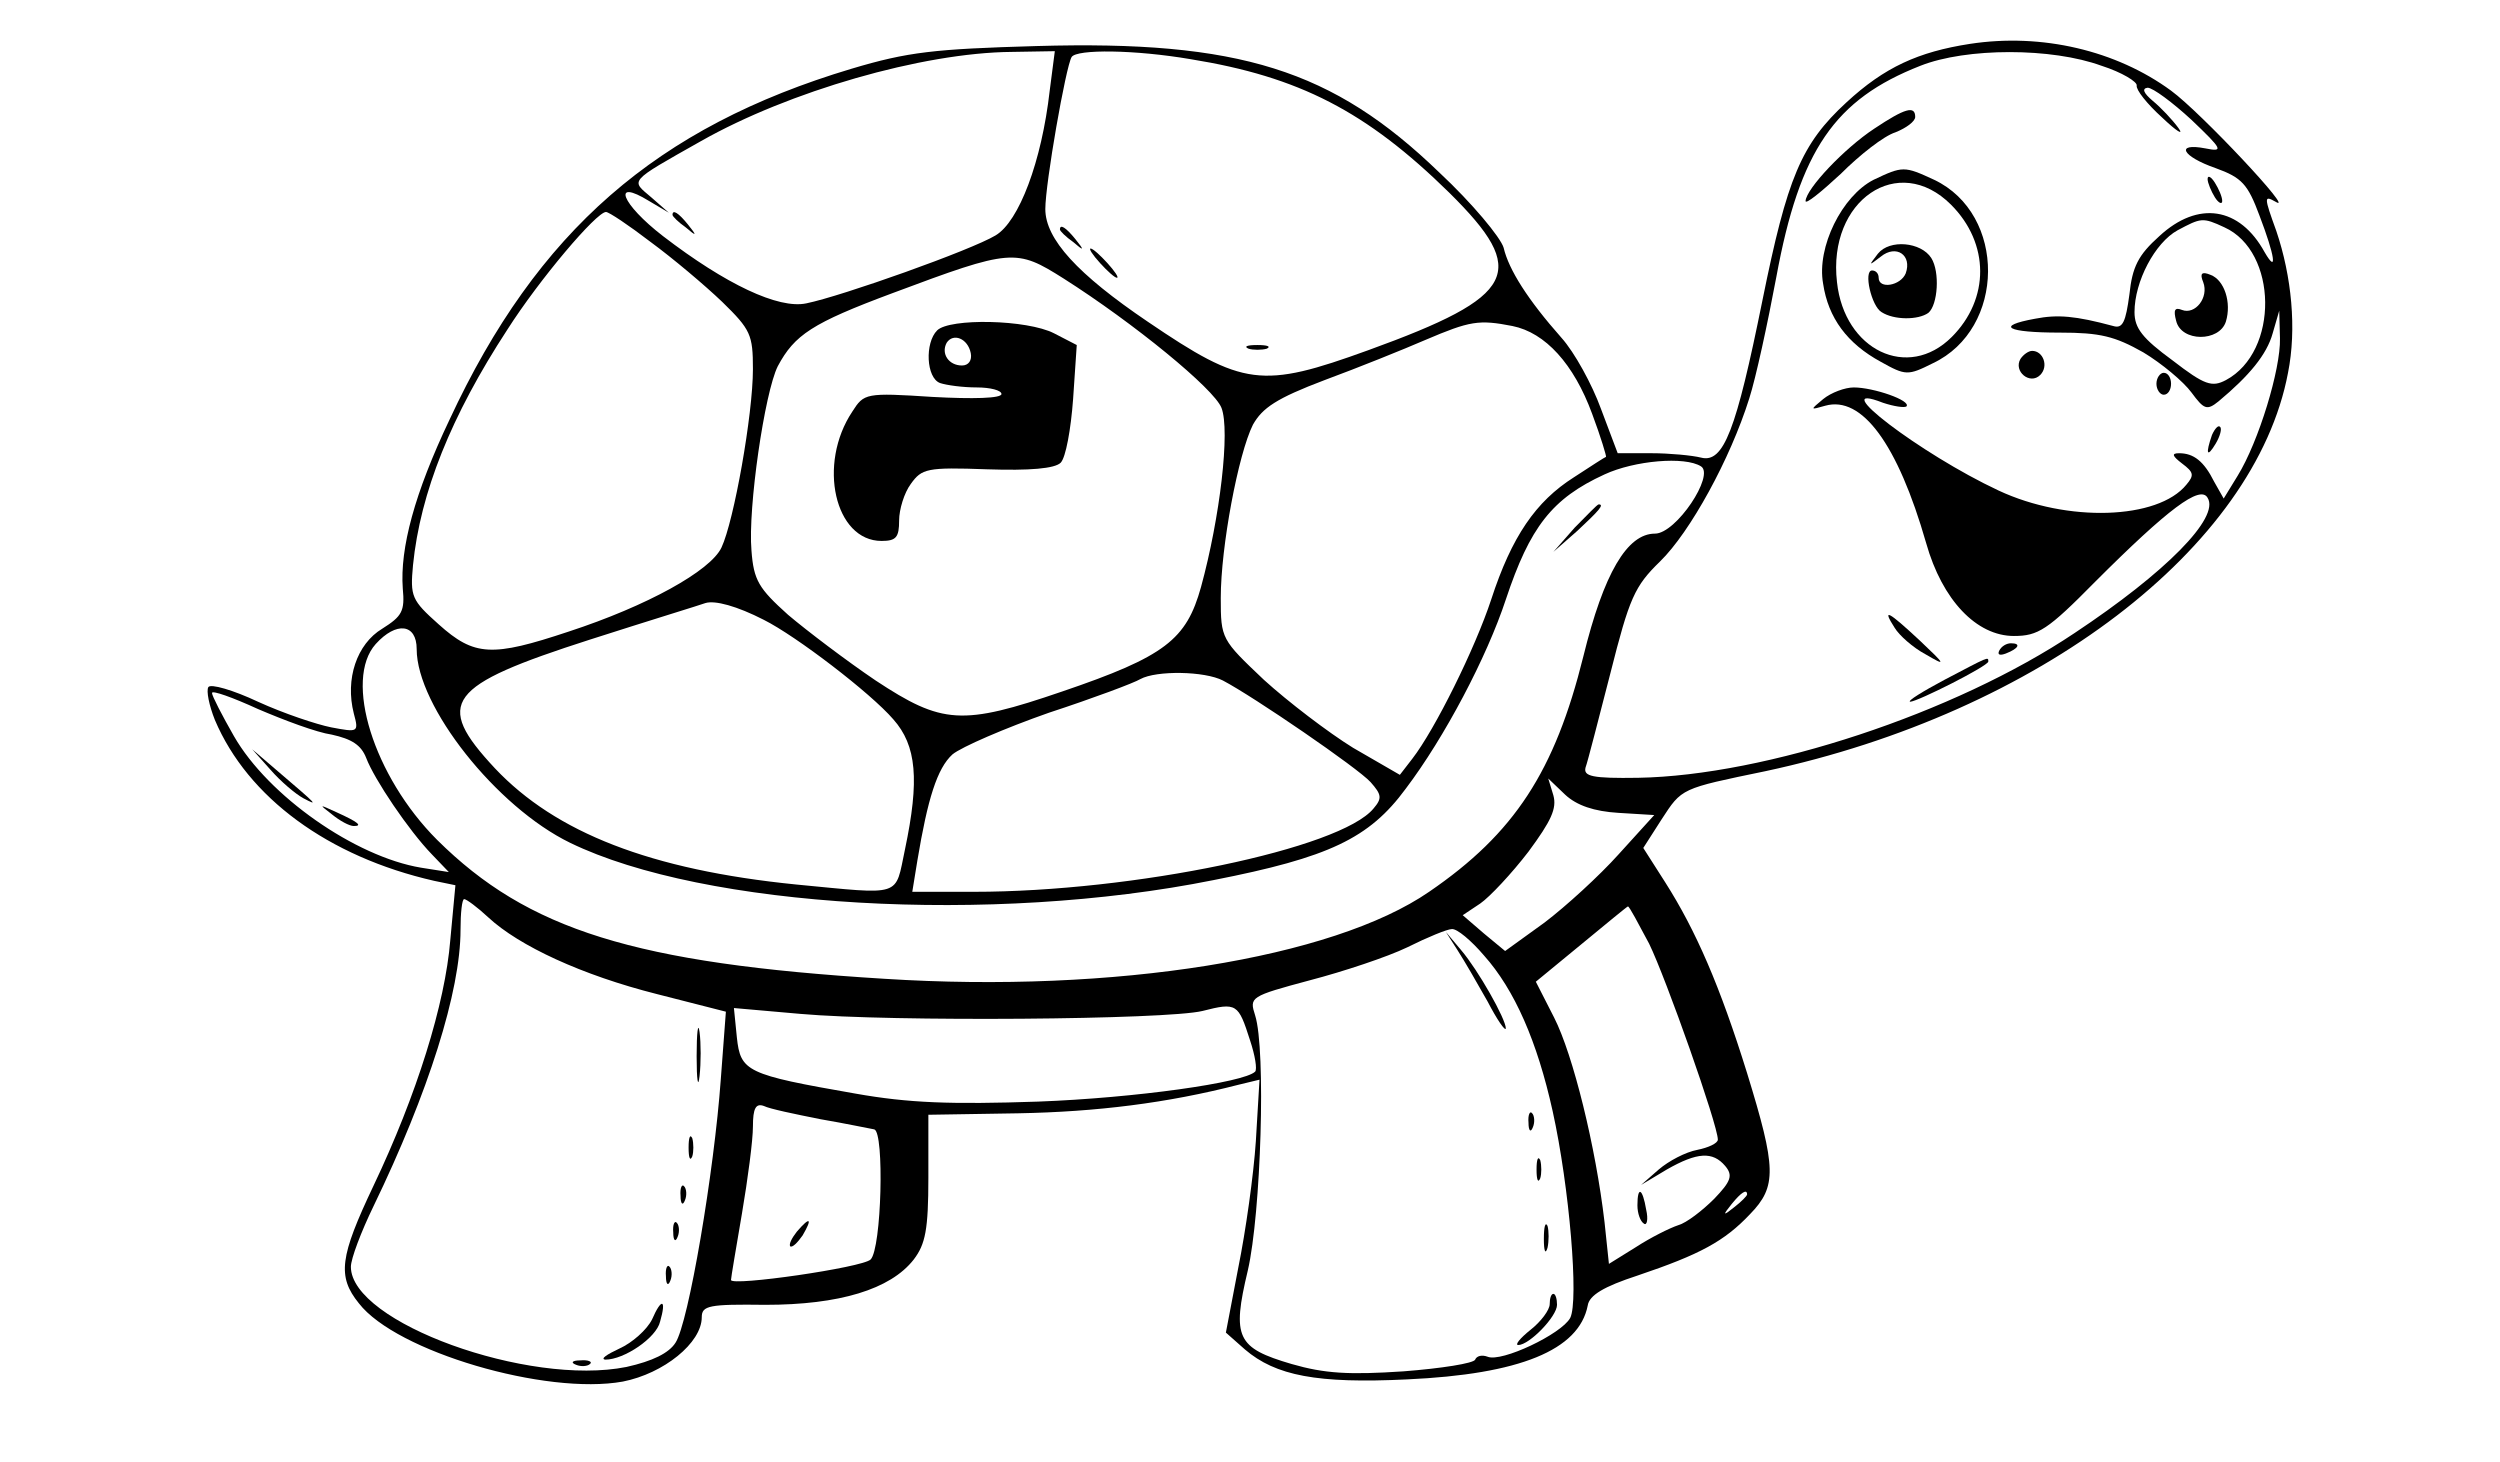 <?xml version="1.0" standalone="no"?>
<!DOCTYPE svg PUBLIC "-//W3C//DTD SVG 20010904//EN"
 "http://www.w3.org/TR/2001/REC-SVG-20010904/DTD/svg10.dtd">
<svg version="1.0" xmlns="http://www.w3.org/2000/svg"
 width="342pt" height="200pt" viewBox="0 0 342 200"
 preserveAspectRatio="xMidYMid meet">

<g transform="translate(0,200) scale(0.1,-0.1)"
fill="#000000" stroke="none">
<path d="M2695 1940 c-71 -11 -117 -32 -169 -80 -62 -57 -81 -103 -115 -271
-36 -178 -53 -223 -84 -215 -12 3 -43 6 -68 6 l-46 0 -23 61 c-12 33 -36 77
-54 97 -46 52 -72 93 -79 123 -4 14 -43 61 -88 103 -146 141 -274 181 -551
173 -140 -4 -176 -8 -253 -31 -267 -80 -430 -222 -550 -480 -48 -101 -68 -176
-64 -231 3 -31 -1 -38 -28 -55 -35 -21 -51 -69 -39 -116 7 -26 6 -26 -31 -19
-20 4 -65 19 -100 35 -34 16 -65 25 -68 20 -3 -5 1 -25 9 -45 45 -106 155
-187 300 -220 l29 -6 -7 -75 c-7 -87 -46 -212 -105 -336 -46 -97 -50 -124 -20
-161 51 -66 256 -126 361 -107 56 11 108 53 108 88 0 16 10 18 87 17 101 0
171 21 203 62 16 21 20 41 20 112 l0 86 123 2 c107 2 204 14 301 39 l29 7 -5
-84 c-3 -46 -14 -124 -24 -173 l-17 -89 26 -23 c42 -36 99 -47 222 -41 154 7
235 40 247 101 2 14 22 26 68 41 86 29 119 47 154 84 37 38 36 63 -4 193 -37
119 -70 195 -112 261 l-30 47 25 39 c28 43 26 42 142 66 374 80 670 306 715
545 12 60 5 132 -16 194 -17 47 -17 49 -1 40 29 -18 -102 122 -143 152 -75 55
-177 79 -275 64z m-1259 -64 c-11 -97 -42 -179 -74 -198 -33 -20 -210 -83
-259 -93 -38 -8 -110 26 -196 92 -57 44 -71 80 -19 48 l27 -16 -24 21 c-28 24
-33 20 68 77 120 68 303 121 425 122 l59 1 -7 -54z m193 43 c148 -24 240 -71
354 -183 109 -108 93 -141 -111 -215 -146 -53 -171 -50 -302 39 -96 65 -140
113 -140 154 0 35 28 195 36 208 7 11 87 10 163 -3z m1246 -9 c28 -9 49 -22
48 -27 -1 -6 14 -25 35 -44 20 -19 30 -25 22 -14 -8 11 -24 28 -35 37 -13 11
-15 17 -7 18 7 0 34 -20 60 -44 43 -41 44 -44 19 -39 -42 8 -32 -11 14 -27 36
-13 44 -22 60 -65 21 -55 25 -81 7 -50 -34 62 -91 71 -144 22 -29 -26 -37 -42
-41 -80 -5 -37 -9 -47 -22 -43 -52 14 -76 16 -107 10 -55 -10 -39 -19 34 -19
55 0 75 -5 114 -27 25 -15 55 -40 66 -55 17 -23 21 -25 37 -12 42 35 66 64 74
93 l9 31 1 -38 c1 -42 -29 -141 -58 -188 l-19 -31 -13 23 c-14 28 -28 39 -48
39 -11 0 -9 -4 4 -14 16 -12 17 -16 6 -29 -39 -48 -163 -52 -257 -8 -107 50
-240 152 -158 120 15 -5 29 -7 32 -5 7 8 -45 26 -72 26 -12 0 -31 -7 -42 -16
-18 -15 -18 -15 3 -9 50 14 99 -52 138 -188 22 -78 69 -127 120 -127 33 0 46
8 111 74 100 100 144 133 154 115 17 -27 -57 -102 -182 -185 -164 -110 -423
-195 -597 -198 -63 -1 -75 2 -72 14 3 8 18 67 34 129 26 103 33 119 68 153 41
40 96 140 122 223 9 28 25 102 37 166 32 174 80 243 197 289 63 25 180 25 248
0z m-1985 -241 c30 -22 74 -59 98 -82 39 -38 42 -45 42 -92 0 -62 -26 -208
-43 -244 -15 -32 -102 -80 -209 -115 -105 -35 -129 -34 -178 10 -37 33 -39 38
-35 81 10 99 52 204 129 322 44 69 122 161 135 161 4 0 31 -18 61 -41z m2153
20 c73 -33 75 -170 2 -209 -19 -10 -29 -7 -73 27 -41 30 -52 44 -52 66 0 42
28 95 59 112 32 17 34 18 64 4z m-1588 -70 c96 -61 206 -151 216 -177 12 -31
-2 -150 -28 -245 -20 -72 -49 -95 -190 -143 -137 -47 -164 -45 -255 15 -40 27
-94 68 -120 90 -40 36 -47 47 -50 88 -5 58 18 216 36 252 23 43 47 59 157 100
163 61 169 61 234 20z m614 -65 c45 -9 84 -52 109 -120 12 -32 20 -59 19 -59
-1 0 -21 -13 -44 -28 -52 -33 -85 -81 -113 -167 -22 -67 -77 -178 -108 -218
l-17 -22 -64 37 c-34 21 -89 63 -122 93 -58 55 -59 56 -59 112 0 70 24 197 44
237 13 23 32 36 98 61 46 17 108 42 138 55 61 26 73 28 119 19z m258 -192 c19
-12 -34 -92 -63 -92 -38 0 -70 -54 -98 -168 -39 -157 -94 -242 -211 -322 -132
-91 -431 -139 -745 -119 -342 21 -488 67 -612 190 -87 87 -128 219 -84 268 28
31 56 28 56 -7 0 -78 109 -216 210 -265 183 -89 577 -112 880 -51 158 31 213
57 263 125 53 70 111 180 137 259 33 99 63 138 135 171 41 19 110 25 132 11z
m-1282 -210 c44 -22 146 -100 177 -136 32 -36 36 -83 16 -178 -14 -66 -2 -62
-149 -48 -199 20 -329 71 -412 159 -84 90 -66 113 130 176 81 26 153 48 158
50 13 4 43 -4 80 -23z m628 -83 c42 -22 185 -120 202 -139 15 -17 16 -22 4
-36 -45 -55 -328 -114 -547 -114 l-84 0 7 43 c14 84 27 126 48 145 12 10 72
36 132 57 61 20 117 41 125 46 22 12 88 11 113 -2z m-1219 -74 c27 -6 40 -14
47 -32 11 -29 58 -99 90 -132 l23 -24 -38 6 c-90 15 -209 98 -256 180 -16 28
-30 55 -30 59 0 4 28 -6 63 -22 35 -15 80 -32 101 -35z m1760 -107 l49 -3 -49
-54 c-26 -29 -72 -71 -101 -93 l-54 -39 -29 24 -29 25 24 16 c13 9 43 41 66
71 31 42 39 59 34 77 l-7 23 23 -22 c16 -15 40 -23 73 -25z m-1546 -143 c42
-39 128 -79 231 -105 l94 -24 -7 -93 c-9 -125 -44 -333 -62 -360 -9 -14 -31
-25 -67 -33 -134 -27 -377 61 -377 137 0 11 14 48 31 83 75 155 119 294 119
378 0 23 2 42 5 42 3 0 18 -11 33 -25z m1588 -36 c23 -47 94 -248 94 -268 0
-5 -13 -11 -28 -14 -16 -3 -39 -15 -53 -27 l-24 -21 35 21 c42 24 63 25 80 5
11 -13 8 -21 -15 -45 -16 -16 -38 -33 -49 -36 -12 -4 -38 -17 -58 -30 l-37
-23 -6 57 c-12 103 -43 229 -69 280 l-25 49 62 51 c34 28 63 52 64 52 2 0 14
-23 29 -51z m-226 -16 c42 -47 73 -118 94 -213 23 -104 36 -260 24 -283 -12
-22 -94 -61 -113 -53 -8 3 -15 1 -17 -4 -2 -5 -46 -12 -98 -16 -75 -5 -108 -3
-153 10 -75 22 -82 36 -60 128 18 78 25 302 10 349 -8 25 -7 26 75 48 46 12
106 32 133 45 28 14 55 25 61 25 7 1 27 -16 44 -36z m-320 -116 c7 -21 10 -40
7 -43 -15 -15 -164 -36 -297 -41 -119 -4 -177 -2 -250 11 -149 26 -157 30
-162 77 l-4 40 91 -8 c124 -11 501 -8 550 4 47 12 49 10 65 -40z m-588 -108
c35 -6 68 -13 74 -14 14 -4 10 -163 -5 -178 -11 -11 -191 -37 -191 -28 0 3 7
44 15 91 8 47 15 100 15 119 0 25 4 32 15 28 8 -4 42 -11 77 -18z m1268 -103
c0 -2 -8 -10 -17 -17 -16 -13 -17 -12 -4 4 13 16 21 21 21 13z"/>
<path d="M920 1706 c0 -2 8 -10 18 -17 15 -13 16 -12 3 4 -13 16 -21 21 -21
13z"/>
<path d="M1450 1686 c0 -2 8 -10 18 -17 15 -13 16 -12 3 4 -13 16 -21 21 -21
13z"/>
<path d="M1505 1640 c10 -11 20 -20 23 -20 3 0 -3 9 -13 20 -10 11 -20 20 -23
20 -3 0 3 -9 13 -20z"/>
<path d="M1708 1523 c6 -2 18 -2 25 0 6 3 1 5 -13 5 -14 0 -19 -2 -12 -5z"/>
<path d="M2564 1824 c-41 -27 -93 -82 -94 -99 0 -5 21 12 48 37 26 26 59 52
75 57 15 6 27 15 27 21 0 16 -14 12 -56 -16z"/>
<path d="M2563 1754 c-43 -22 -78 -92 -69 -142 7 -47 33 -82 79 -107 34 -19
37 -19 71 -2 100 47 101 204 2 251 -41 19 -43 19 -83 0z m106 -34 c53 -53 53
-129 1 -181 -60 -60 -147 -18 -157 75 -13 112 84 178 156 106z"/>
<path d="M2569 1653 c-13 -17 -13 -17 4 -4 21 17 43 2 34 -23 -7 -17 -37 -22
-37 -6 0 6 -4 10 -9 10 -12 0 -1 -49 13 -57 17 -11 50 -11 64 -1 13 11 16 56
4 75 -14 22 -57 26 -73 6z"/>
<path d="M3020 1755 c0 -5 5 -17 10 -25 5 -8 10 -10 10 -5 0 6 -5 17 -10 25
-5 8 -10 11 -10 5z"/>
<path d="M2764 1509 c-10 -17 13 -36 27 -22 12 12 4 33 -11 33 -5 0 -12 -5
-16 -11z"/>
<path d="M2950 1475 c0 -8 5 -15 10 -15 6 0 10 7 10 15 0 8 -4 15 -10 15 -5 0
-10 -7 -10 -15z"/>
<path d="M3026 1405 c-9 -26 -7 -32 5 -12 6 10 9 21 6 23 -2 3 -7 -2 -11 -11z"/>
<path d="M2592 1141 c6 -10 25 -27 42 -36 29 -17 28 -15 -8 19 -43 40 -52 45
-34 17z"/>
<path d="M2735 1110 c-3 -6 1 -7 9 -4 18 7 21 14 7 14 -6 0 -13 -4 -16 -10z"/>
<path d="M2660 1070 c-30 -16 -51 -29 -47 -30 10 0 107 49 107 55 0 7 1 7 -60
-25z"/>
<path d="M3014 1614 c8 -21 -11 -45 -29 -38 -10 4 -12 0 -8 -15 7 -29 59 -29
68 -1 8 26 -2 57 -21 64 -12 5 -15 2 -10 -10z"/>
<path d="M1282 1548 c-17 -17 -15 -65 4 -72 9 -3 31 -6 50 -6 19 0 34 -4 34
-9 0 -6 -39 -7 -94 -4 -92 6 -94 5 -110 -20 -48 -72 -24 -177 40 -177 20 0 24
5 24 28 0 15 7 38 16 50 15 21 22 23 104 20 59 -2 93 1 101 9 7 7 14 46 17 87
l5 74 -31 16 c-37 19 -143 21 -160 4z m46 -31 c2 -10 -3 -17 -12 -17 -18 0
-29 16 -21 31 9 14 29 6 33 -14z"/>
<path d="M2154 1278 l-29 -33 33 29 c30 28 37 36 29 36 -2 0 -16 -15 -33 -32z"/>
<path d="M370 947 c14 -16 34 -33 45 -39 21 -11 20 -10 -35 37 l-35 30 25 -28z"/>
<path d="M454 886 c11 -9 24 -16 30 -16 12 0 7 5 -24 19 -24 11 -24 11 -6 -3z"/>
<path d="M953 555 c0 -33 2 -45 4 -27 2 18 2 45 0 60 -2 15 -4 0 -4 -33z"/>
<path d="M942 430 c0 -14 2 -19 5 -12 2 6 2 18 0 25 -3 6 -5 1 -5 -13z"/>
<path d="M931 364 c0 -11 3 -14 6 -6 3 7 2 16 -1 19 -3 4 -6 -2 -5 -13z"/>
<path d="M921 314 c0 -11 3 -14 6 -6 3 7 2 16 -1 19 -3 4 -6 -2 -5 -13z"/>
<path d="M911 254 c0 -11 3 -14 6 -6 3 7 2 16 -1 19 -3 4 -6 -2 -5 -13z"/>
<path d="M892 195 c-7 -14 -27 -32 -45 -40 -17 -8 -26 -14 -19 -15 26 0 70 30
75 52 9 31 2 33 -11 3z"/>
<path d="M788 133 c7 -3 16 -2 19 1 4 3 -2 6 -13 5 -11 0 -14 -3 -6 -6z"/>
<path d="M2240 351 c0 -11 4 -22 9 -25 4 -3 6 6 3 19 -5 30 -12 33 -12 6z"/>
<path d="M1994 700 c9 -14 27 -45 41 -70 13 -25 24 -41 25 -37 0 13 -38 80
-61 107 l-21 25 16 -25z"/>
<path d="M2091 464 c0 -11 3 -14 6 -6 3 7 2 16 -1 19 -3 4 -6 -2 -5 -13z"/>
<path d="M2102 400 c0 -14 2 -19 5 -12 2 6 2 18 0 25 -3 6 -5 1 -5 -13z"/>
<path d="M2112 305 c0 -16 2 -22 5 -12 2 9 2 23 0 30 -3 6 -5 -1 -5 -18z"/>
<path d="M2120 216 c0 -8 -12 -24 -26 -35 -15 -12 -22 -21 -17 -21 15 0 53 39
53 55 0 8 -2 15 -5 15 -3 0 -5 -6 -5 -14z"/>
<path d="M1090 315 c-7 -9 -11 -17 -9 -20 3 -2 10 5 17 15 14 24 10 26 -8 5z"/>
</g>
</svg>
